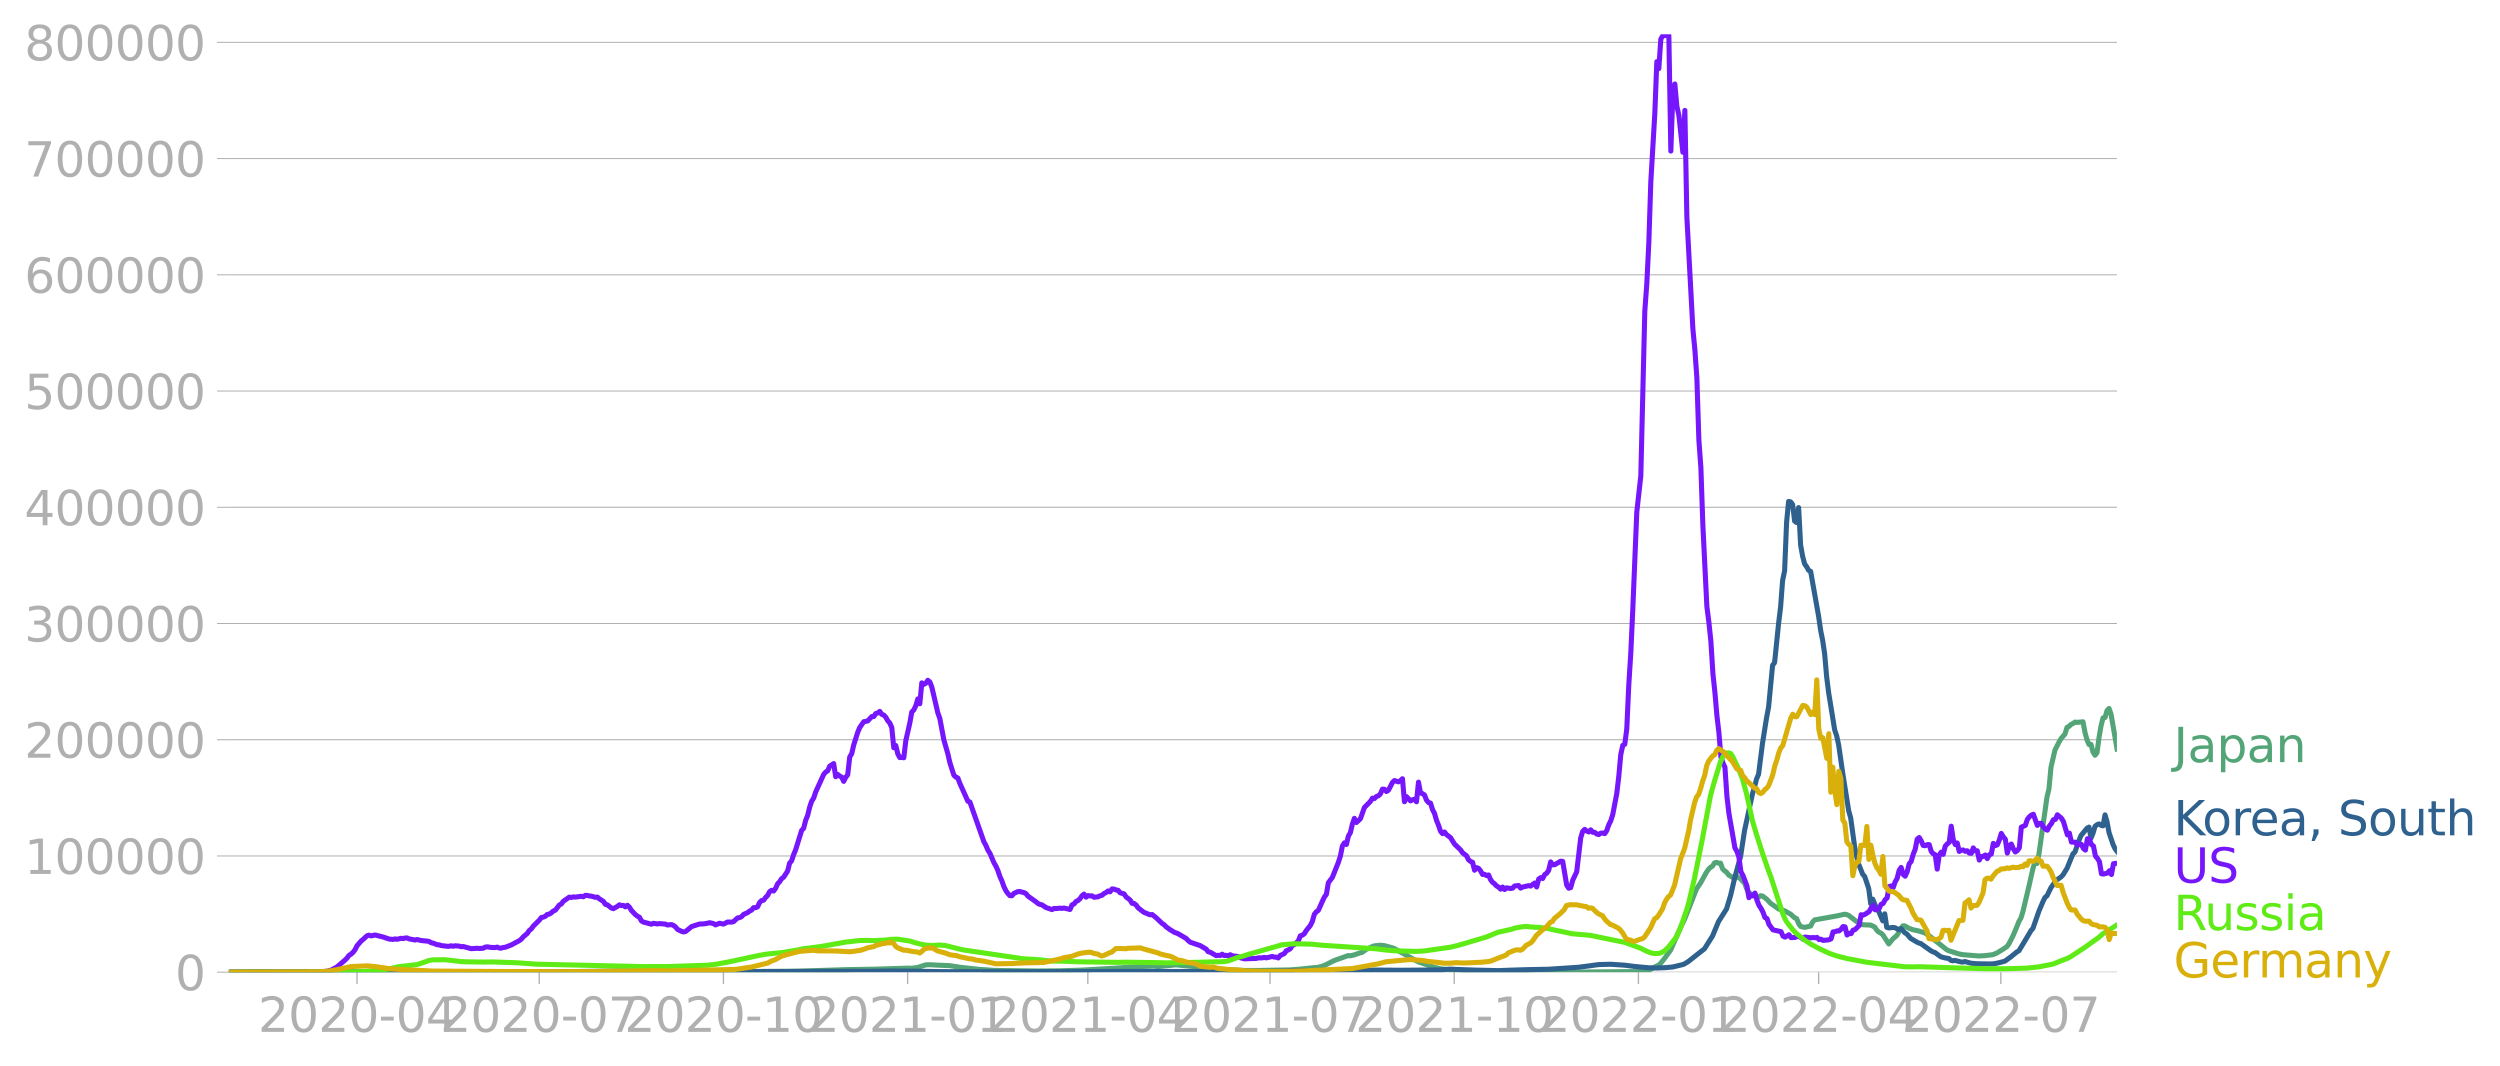 <svg xmlns:xlink="http://www.w3.org/1999/xlink" width="985.137" height="420.096" viewBox="0 0 738.852 315.072" xmlns="http://www.w3.org/2000/svg"><defs><style>*{stroke-linejoin:round;stroke-linecap:butt}</style></defs><g id="figure_1"><path d="M0 315.072h738.852V0H0v315.072z" style="fill:none" id="patch_1"/><g id="axes_1"><path d="M67.645 287.323h558v-277.2h-558v277.2z" style="fill:none" id="patch_2"/><g id="matplotlib.axis_1"><g id="xtick_1"><g id="line2d_1"><defs><path id="mcd21aa0d21" d="M0 0v3.5" style="stroke:#b0b0b0;stroke-width:.4"/></defs><use xlink:href="#mcd21aa0d21" x="105.516" y="287.323" style="fill:#b0b0b0;stroke:#b0b0b0;stroke-width:.4"/></g><g style="fill:#b0b0b0" transform="matrix(.14 0 0 -.14 76.268 304.96)" id="text_1"><defs><path id="DejaVuSans-32" d="M1228 531h2203V0H469v531q359 372 979 998 621 627 780 809 303 340 423 576 121 236 121 464 0 372-261 606-261 235-680 235-297 0-627-103-329-103-704-313v638q381 153 712 231 332 78 607 78 725 0 1156-363 431-362 431-968 0-288-108-546-107-257-392-607-78-91-497-524-418-433-1181-1211z" transform="scale(.016)"/><path id="DejaVuSans-30" d="M2034 4250q-487 0-733-480-245-479-245-1442 0-959 245-1439 246-480 733-480 491 0 736 480 246 480 246 1439 0 963-246 1442-245 480-736 480zm0 500q785 0 1199-621 414-620 414-1801 0-1178-414-1799Q2819-91 2034-91q-784 0-1198 620-414 621-414 1799 0 1181 414 1801 414 621 1198 621z" transform="scale(.016)"/><path id="DejaVuSans-2d" d="M313 2009h1684v-512H313v512z" transform="scale(.016)"/><path id="DejaVuSans-34" d="M2419 4116 825 1625h1594v2491zm-166 550h794V1625h666v-525h-666V0h-628v1100H313v609l1940 2957z" transform="scale(.016)"/></defs><use xlink:href="#DejaVuSans-32"/><use xlink:href="#DejaVuSans-30" x="63.623"/><use xlink:href="#DejaVuSans-32" x="127.246"/><use xlink:href="#DejaVuSans-30" x="190.869"/><use xlink:href="#DejaVuSans-2d" x="254.492"/><use xlink:href="#DejaVuSans-30" x="290.576"/><use xlink:href="#DejaVuSans-34" x="354.199"/></g></g><g id="xtick_2"><use xlink:href="#mcd21aa0d21" x="159.363" y="287.323" style="fill:#b0b0b0;stroke:#b0b0b0;stroke-width:.4" id="line2d_2"/><g style="fill:#b0b0b0" transform="matrix(.14 0 0 -.14 130.115 304.96)" id="text_2"><defs><path id="DejaVuSans-37" d="M525 4666h3000v-269L1831 0h-659l1594 4134H525v532z" transform="scale(.016)"/></defs><use xlink:href="#DejaVuSans-32"/><use xlink:href="#DejaVuSans-30" x="63.623"/><use xlink:href="#DejaVuSans-32" x="127.246"/><use xlink:href="#DejaVuSans-30" x="190.869"/><use xlink:href="#DejaVuSans-2d" x="254.492"/><use xlink:href="#DejaVuSans-30" x="290.576"/><use xlink:href="#DejaVuSans-37" x="354.199"/></g></g><g id="xtick_3"><use xlink:href="#mcd21aa0d21" x="213.802" y="287.323" style="fill:#b0b0b0;stroke:#b0b0b0;stroke-width:.4" id="line2d_3"/><g style="fill:#b0b0b0" transform="matrix(.14 0 0 -.14 184.554 304.96)" id="text_3"><defs><path id="DejaVuSans-31" d="M794 531h1031v3560L703 3866v575l1116 225h631V531h1031V0H794v531z" transform="scale(.016)"/></defs><use xlink:href="#DejaVuSans-32"/><use xlink:href="#DejaVuSans-30" x="63.623"/><use xlink:href="#DejaVuSans-32" x="127.246"/><use xlink:href="#DejaVuSans-30" x="190.869"/><use xlink:href="#DejaVuSans-2d" x="254.492"/><use xlink:href="#DejaVuSans-31" x="290.576"/><use xlink:href="#DejaVuSans-30" x="354.199"/></g></g><g id="xtick_4"><use xlink:href="#mcd21aa0d21" x="268.241" y="287.323" style="fill:#b0b0b0;stroke:#b0b0b0;stroke-width:.4" id="line2d_4"/><g style="fill:#b0b0b0" transform="matrix(.14 0 0 -.14 238.993 304.96)" id="text_4"><use xlink:href="#DejaVuSans-32"/><use xlink:href="#DejaVuSans-30" x="63.623"/><use xlink:href="#DejaVuSans-32" x="127.246"/><use xlink:href="#DejaVuSans-31" x="190.869"/><use xlink:href="#DejaVuSans-2d" x="254.492"/><use xlink:href="#DejaVuSans-30" x="290.576"/><use xlink:href="#DejaVuSans-31" x="354.199"/></g></g><g id="xtick_5"><use xlink:href="#mcd21aa0d21" x="321.497" y="287.323" style="fill:#b0b0b0;stroke:#b0b0b0;stroke-width:.4" id="line2d_5"/><g style="fill:#b0b0b0" transform="matrix(.14 0 0 -.14 292.249 304.96)" id="text_5"><use xlink:href="#DejaVuSans-32"/><use xlink:href="#DejaVuSans-30" x="63.623"/><use xlink:href="#DejaVuSans-32" x="127.246"/><use xlink:href="#DejaVuSans-31" x="190.869"/><use xlink:href="#DejaVuSans-2d" x="254.492"/><use xlink:href="#DejaVuSans-30" x="290.576"/><use xlink:href="#DejaVuSans-34" x="354.199"/></g></g><g id="xtick_6"><use xlink:href="#mcd21aa0d21" x="375.344" y="287.323" style="fill:#b0b0b0;stroke:#b0b0b0;stroke-width:.4" id="line2d_6"/><g style="fill:#b0b0b0" transform="matrix(.14 0 0 -.14 346.096 304.96)" id="text_6"><use xlink:href="#DejaVuSans-32"/><use xlink:href="#DejaVuSans-30" x="63.623"/><use xlink:href="#DejaVuSans-32" x="127.246"/><use xlink:href="#DejaVuSans-31" x="190.869"/><use xlink:href="#DejaVuSans-2d" x="254.492"/><use xlink:href="#DejaVuSans-30" x="290.576"/><use xlink:href="#DejaVuSans-37" x="354.199"/></g></g><g id="xtick_7"><use xlink:href="#mcd21aa0d21" x="429.783" y="287.323" style="fill:#b0b0b0;stroke:#b0b0b0;stroke-width:.4" id="line2d_7"/><g style="fill:#b0b0b0" transform="matrix(.14 0 0 -.14 400.535 304.96)" id="text_7"><use xlink:href="#DejaVuSans-32"/><use xlink:href="#DejaVuSans-30" x="63.623"/><use xlink:href="#DejaVuSans-32" x="127.246"/><use xlink:href="#DejaVuSans-31" x="190.869"/><use xlink:href="#DejaVuSans-2d" x="254.492"/><use xlink:href="#DejaVuSans-31" x="290.576"/><use xlink:href="#DejaVuSans-30" x="354.199"/></g></g><g id="xtick_8"><use xlink:href="#mcd21aa0d21" x="484.222" y="287.323" style="fill:#b0b0b0;stroke:#b0b0b0;stroke-width:.4" id="line2d_8"/><g style="fill:#b0b0b0" transform="matrix(.14 0 0 -.14 454.974 304.96)" id="text_8"><use xlink:href="#DejaVuSans-32"/><use xlink:href="#DejaVuSans-30" x="63.623"/><use xlink:href="#DejaVuSans-32" x="127.246"/><use xlink:href="#DejaVuSans-32" x="190.869"/><use xlink:href="#DejaVuSans-2d" x="254.492"/><use xlink:href="#DejaVuSans-30" x="290.576"/><use xlink:href="#DejaVuSans-31" x="354.199"/></g></g><g id="xtick_9"><use xlink:href="#mcd21aa0d21" x="537.477" y="287.323" style="fill:#b0b0b0;stroke:#b0b0b0;stroke-width:.4" id="line2d_9"/><g style="fill:#b0b0b0" transform="matrix(.14 0 0 -.14 508.23 304.96)" id="text_9"><use xlink:href="#DejaVuSans-32"/><use xlink:href="#DejaVuSans-30" x="63.623"/><use xlink:href="#DejaVuSans-32" x="127.246"/><use xlink:href="#DejaVuSans-32" x="190.869"/><use xlink:href="#DejaVuSans-2d" x="254.492"/><use xlink:href="#DejaVuSans-30" x="290.576"/><use xlink:href="#DejaVuSans-34" x="354.199"/></g></g><g id="xtick_10"><use xlink:href="#mcd21aa0d21" x="591.325" y="287.323" style="fill:#b0b0b0;stroke:#b0b0b0;stroke-width:.4" id="line2d_10"/><g style="fill:#b0b0b0" transform="matrix(.14 0 0 -.14 562.077 304.96)" id="text_10"><use xlink:href="#DejaVuSans-32"/><use xlink:href="#DejaVuSans-30" x="63.623"/><use xlink:href="#DejaVuSans-32" x="127.246"/><use xlink:href="#DejaVuSans-32" x="190.869"/><use xlink:href="#DejaVuSans-2d" x="254.492"/><use xlink:href="#DejaVuSans-30" x="290.576"/><use xlink:href="#DejaVuSans-37" x="354.199"/></g></g></g><g id="matplotlib.axis_2"><g id="ytick_1"><path d="M67.645 287.323h558" clip-path="url(#pfefae47320)" style="fill:none;stroke:#b0b0b0;stroke-width:.3;stroke-linecap:square" id="line2d_11"/><g id="line2d_12"><defs><path id="m1a3fa73a9f" d="M0 0h-3.5" style="stroke:#b0b0b0;stroke-width:.3"/></defs><use xlink:href="#m1a3fa73a9f" x="67.645" y="287.323" style="fill:#b0b0b0;stroke:#b0b0b0;stroke-width:.3"/></g><use xlink:href="#DejaVuSans-30" style="fill:#b0b0b0" transform="matrix(.14 0 0 -.14 51.737 292.642)" id="text_11"/></g><g id="ytick_2"><path d="M67.645 252.972h558" clip-path="url(#pfefae47320)" style="fill:none;stroke:#b0b0b0;stroke-width:.3;stroke-linecap:square" id="line2d_13"/><use xlink:href="#m1a3fa73a9f" x="67.645" y="252.972" style="fill:#b0b0b0;stroke:#b0b0b0;stroke-width:.3" id="line2d_14"/><g style="fill:#b0b0b0" transform="matrix(.14 0 0 -.14 7.2 258.291)" id="text_12"><use xlink:href="#DejaVuSans-31"/><use xlink:href="#DejaVuSans-30" x="63.623"/><use xlink:href="#DejaVuSans-30" x="127.246"/><use xlink:href="#DejaVuSans-30" x="190.869"/><use xlink:href="#DejaVuSans-30" x="254.492"/><use xlink:href="#DejaVuSans-30" x="318.115"/></g></g><g id="ytick_3"><path d="M67.645 218.622h558" clip-path="url(#pfefae47320)" style="fill:none;stroke:#b0b0b0;stroke-width:.3;stroke-linecap:square" id="line2d_15"/><use xlink:href="#m1a3fa73a9f" x="67.645" y="218.622" style="fill:#b0b0b0;stroke:#b0b0b0;stroke-width:.3" id="line2d_16"/><g style="fill:#b0b0b0" transform="matrix(.14 0 0 -.14 7.2 223.94)" id="text_13"><use xlink:href="#DejaVuSans-32"/><use xlink:href="#DejaVuSans-30" x="63.623"/><use xlink:href="#DejaVuSans-30" x="127.246"/><use xlink:href="#DejaVuSans-30" x="190.869"/><use xlink:href="#DejaVuSans-30" x="254.492"/><use xlink:href="#DejaVuSans-30" x="318.115"/></g></g><g id="ytick_4"><path d="M67.645 184.271h558" clip-path="url(#pfefae47320)" style="fill:none;stroke:#b0b0b0;stroke-width:.3;stroke-linecap:square" id="line2d_17"/><use xlink:href="#m1a3fa73a9f" x="67.645" y="184.271" style="fill:#b0b0b0;stroke:#b0b0b0;stroke-width:.3" id="line2d_18"/><g style="fill:#b0b0b0" transform="matrix(.14 0 0 -.14 7.2 189.59)" id="text_14"><defs><path id="DejaVuSans-33" d="M2597 2516q453-97 707-404 255-306 255-756 0-690-475-1069Q2609-91 1734-91q-293 0-604 58T488 141v609q262-153 574-231 313-78 654-78 593 0 904 234t311 681q0 413-289 645-289 233-804 233h-544v519h569q465 0 712 186t247 536q0 359-255 551-254 193-729 193-260 0-557-57-297-56-653-174v562q360 100 674 150t592 50q719 0 1137-327 419-326 419-882 0-388-222-655t-631-370z" transform="scale(.016)"/></defs><use xlink:href="#DejaVuSans-33"/><use xlink:href="#DejaVuSans-30" x="63.623"/><use xlink:href="#DejaVuSans-30" x="127.246"/><use xlink:href="#DejaVuSans-30" x="190.869"/><use xlink:href="#DejaVuSans-30" x="254.492"/><use xlink:href="#DejaVuSans-30" x="318.115"/></g></g><g id="ytick_5"><path d="M67.645 149.92h558" clip-path="url(#pfefae47320)" style="fill:none;stroke:#b0b0b0;stroke-width:.3;stroke-linecap:square" id="line2d_19"/><use xlink:href="#m1a3fa73a9f" x="67.645" y="149.921" style="fill:#b0b0b0;stroke:#b0b0b0;stroke-width:.3" id="line2d_20"/><g style="fill:#b0b0b0" transform="matrix(.14 0 0 -.14 7.2 155.24)" id="text_15"><use xlink:href="#DejaVuSans-34"/><use xlink:href="#DejaVuSans-30" x="63.623"/><use xlink:href="#DejaVuSans-30" x="127.246"/><use xlink:href="#DejaVuSans-30" x="190.869"/><use xlink:href="#DejaVuSans-30" x="254.492"/><use xlink:href="#DejaVuSans-30" x="318.115"/></g></g><g id="ytick_6"><path d="M67.645 115.57h558" clip-path="url(#pfefae47320)" style="fill:none;stroke:#b0b0b0;stroke-width:.3;stroke-linecap:square" id="line2d_21"/><use xlink:href="#m1a3fa73a9f" x="67.645" y="115.57" style="fill:#b0b0b0;stroke:#b0b0b0;stroke-width:.3" id="line2d_22"/><g style="fill:#b0b0b0" transform="matrix(.14 0 0 -.14 7.2 120.89)" id="text_16"><defs><path id="DejaVuSans-35" d="M691 4666h2478v-532H1269V2991q137 47 274 70 138 23 276 23 781 0 1237-428 457-428 457-1159 0-753-469-1171Q2575-91 1722-91q-294 0-599 50Q819 9 494 109v635q281-153 581-228t634-75q541 0 856 284 316 284 316 772 0 487-316 771-315 285-856 285-253 0-505-56-251-56-513-175v2344z" transform="scale(.016)"/></defs><use xlink:href="#DejaVuSans-35"/><use xlink:href="#DejaVuSans-30" x="63.623"/><use xlink:href="#DejaVuSans-30" x="127.246"/><use xlink:href="#DejaVuSans-30" x="190.869"/><use xlink:href="#DejaVuSans-30" x="254.492"/><use xlink:href="#DejaVuSans-30" x="318.115"/></g></g><g id="ytick_7"><path d="M67.645 81.22h558" clip-path="url(#pfefae47320)" style="fill:none;stroke:#b0b0b0;stroke-width:.3;stroke-linecap:square" id="line2d_23"/><use xlink:href="#m1a3fa73a9f" x="67.645" y="81.22" style="fill:#b0b0b0;stroke:#b0b0b0;stroke-width:.3" id="line2d_24"/><g style="fill:#b0b0b0" transform="matrix(.14 0 0 -.14 7.2 86.539)" id="text_17"><defs><path id="DejaVuSans-36" d="M2113 2584q-425 0-674-291-248-290-248-796 0-503 248-796 249-292 674-292t673 292q248 293 248 796 0 506-248 796-248 291-673 291zm1253 1979v-575q-238 112-480 171-242 60-480 60-625 0-955-422-329-422-376-1275 184 272 462 417 279 145 613 145 703 0 1111-427 408-426 408-1160 0-719-425-1154Q2819-91 2113-91q-810 0-1238 620-428 621-428 1799 0 1106 525 1764t1409 658q238 0 480-47t505-140z" transform="scale(.016)"/></defs><use xlink:href="#DejaVuSans-36"/><use xlink:href="#DejaVuSans-30" x="63.623"/><use xlink:href="#DejaVuSans-30" x="127.246"/><use xlink:href="#DejaVuSans-30" x="190.869"/><use xlink:href="#DejaVuSans-30" x="254.492"/><use xlink:href="#DejaVuSans-30" x="318.115"/></g></g><g id="ytick_8"><path d="M67.645 46.87h558" clip-path="url(#pfefae47320)" style="fill:none;stroke:#b0b0b0;stroke-width:.3;stroke-linecap:square" id="line2d_25"/><use xlink:href="#m1a3fa73a9f" x="67.645" y="46.869" style="fill:#b0b0b0;stroke:#b0b0b0;stroke-width:.3" id="line2d_26"/><g style="fill:#b0b0b0" transform="matrix(.14 0 0 -.14 7.2 52.188)" id="text_18"><use xlink:href="#DejaVuSans-37"/><use xlink:href="#DejaVuSans-30" x="63.623"/><use xlink:href="#DejaVuSans-30" x="127.246"/><use xlink:href="#DejaVuSans-30" x="190.869"/><use xlink:href="#DejaVuSans-30" x="254.492"/><use xlink:href="#DejaVuSans-30" x="318.115"/></g></g><g id="ytick_9"><path d="M67.645 12.519h558" clip-path="url(#pfefae47320)" style="fill:none;stroke:#b0b0b0;stroke-width:.3;stroke-linecap:square" id="line2d_27"/><use xlink:href="#m1a3fa73a9f" x="67.645" y="12.519" style="fill:#b0b0b0;stroke:#b0b0b0;stroke-width:.3" id="line2d_28"/><g style="fill:#b0b0b0" transform="matrix(.14 0 0 -.14 7.2 17.838)" id="text_19"><defs><path id="DejaVuSans-38" d="M2034 2216q-450 0-708-241-257-241-257-662 0-422 257-663 258-241 708-241t709 242q260 243 260 662 0 421-258 662-257 241-711 241zm-631 268q-406 100-633 378-226 279-226 679 0 559 398 884 399 325 1092 325 697 0 1094-325t397-884q0-400-227-679-226-278-629-378 456-106 710-416 255-309 255-755 0-679-414-1042Q2806-91 2034-91q-771 0-1186 362-414 363-414 1042 0 446 256 755 257 310 713 416zm-231 997q0-362 226-565 227-203 636-203 407 0 636 203 230 203 230 565 0 363-230 566-229 203-636 203-409 0-636-203-226-203-226-566z" transform="scale(.016)"/></defs><use xlink:href="#DejaVuSans-38"/><use xlink:href="#DejaVuSans-30" x="63.623"/><use xlink:href="#DejaVuSans-30" x="127.246"/><use xlink:href="#DejaVuSans-30" x="190.869"/><use xlink:href="#DejaVuSans-30" x="254.492"/><use xlink:href="#DejaVuSans-30" x="318.115"/></g></g></g><path d="m67.645 287.322 40.83-.103 11.834-.019 15.385.111 25.444-.048 13.61-.207 8.876-.175 7.1.119 21.303.174 8.284-.03 14.793-.099 15.385-.491 7.693-.12 7.692-.229 2.367-.085 1.183.029 1.776-.218 1.183-.384 1.184-.379 1.183-.06 2.367.134 3.55.15 2.959.457 5.917.657 4.734.307 12.426.153 6.51-.057 6.508-.202 10.06-.588 6.509-.452 4.734-.155 1.183.16 5.326-.521 14.793 1.411 5.325.243 3.55.017 10.06-.181 2.959-.222 4.142-.453 1.183-.081 1.184-.309 1.183-.492 2.367-1.198 4.142-1.474.592.068 1.183-.267 1.776-.615.591-.139 1.184-.856 1.775-.842.592-.219 1.775-.186 1.183.097 2.367.639.592.215 7.1 3.952 4.735 1.606 1.775.426 1.775.214 1.183.064 1.776.202 2.958.192 5.326.169 25.444.16 21.894-.166 1.184-.292 1.183-.662 1.183-.648.592-.25.592-.517 1.183-1.482 1.776-2.418 1.775-4 1.775-3.973.592-1.17 3.55-9.02 1.183-1.732 1.776-3.207.591-.858.592-.58.592-.347.592-.957.591-.148.592.232.592-.006.591 1.663.592.61.592.388.592.83 1.775 1.083.592-.642 1.183.688.592.722.591.52.592 1.666.592 1.082 1.183.846.592.044.592.2.592.38.591-.447.592.099 1.184.894 1.183 1.249 2.367 1.68 1.775.535 1.184.66.591.329 1.184 1.076.591.235.592 1.499.592.829 1.183.278 1.776-.414.591-1.188.592-.623 6.509-1.163 2.367-.51.592.105.591.25 2.367 1.84 1.184.733.591.179 2.367.103 1.184.573.592.928.591.57.592.27.592.491 1.775 2.74 1.183-1.462 1.184-1.014 1.775-2.866.592-.005 1.183.697 1.184.44 1.775.383 1.775.556 1.184.767 5.325 4.24.592.276 1.183.38 1.775.552 1.184.226 4.734.384 1.775-.095 2.367-.288 1.183-.493 1.775-1.087 1.184-.8.592-.824 1.183-2.31 1.184-2.794.591-1.51.592-.998.592-1.954 1.775-7.45 1.183-5.258.592-1.915.592.455.592-2.846 2.367-16.753.591-2.47.592-6.362 1.183-5.103 1.184-2.334.592-1.039 1.183-1.358.592-1.969.592-.277.591-.606.592-.258.592-.43.591.093 1.776-.175.591 3.186.592 2.157.592 1.38.592-.036.591 2.274.592.928.592-.751.591-4.526.592-3.419.592-2.345.592-.12.591-2.079.592-.59.592 1.697 1.775 10.31h0" clip-path="url(#pfefae47320)" style="fill:none;stroke:#53a577;stroke-width:1.5;stroke-linecap:square" id="line2d_29"/><path d="m67.645 287.322 18.344-.104 4.142-.104 8.876.174 12.426.019 27.811.003 118.346-.263 5.325-.072 5.326.02 10.06.158 11.242.038 36.096-.068 11.834-.03 10.06.016 7.1.007 14.202.048 9.467-.126 7.101-.209 21.894-.134 7.1.052 8.877-.08 1.775.008 3.55-.265 1.776.082 5.325.202 7.1.162 3.551-.13 4.734-.15 6.51-.123 8.875-.586 3.55-.457 2.367-.331 3.55-.103 4.143.268 2.958.38 4.143.39 2.366.07 2.367-.085 2.367-.2 2.959-.703.592-.22 1.183-.743 4.734-3.733 2.367-3.757 1.775-4.27 2.367-3.734 1.183-3.92 1.184-5.063 1.183-4.374.592-2.08 1.183-7.748 2.367-10.946.592-1.936.592-2.345.592-1.413 1.183-9.278 1.184-7.417.591-3.127 1.184-12.363.591-.791 1.184-11.576.592-4.86.591-7.833.592-2.861.592-14.417.592-6.087.591.114.592.76.592 4.936.591.422.592-4.416.592 11.077.592 3.319.591 2.25.592.813.592 1.077.592.312 2.366 13.332.592 4.114.592 2.945.592 3.994.591 6.786.592 4.706 1.775 10.96.592 1.779.592 2.714 1.183 8.206 1.775 11.217.592 2.119 1.184 8.652.591 2.826.592 2.199 1.183 2.98.592.657 1.184 3.565.591 4.457.592-1.324 1.184 2.9.591.702 1.184 2.797.591-2.074.592 3.988.592.182 1.183-.138.592.055 1.184.566.591-.28.592.492.592.718.592.359 1.183 1.344 1.775 1.04.592.3.592.164 2.958 2.112.592.326.592.188 1.775 1.286 1.183.315 1.184.193.592.54.591.12.592-.11 1.775.454.592.059.592-.177 1.775.5 1.775.157 4.142.07 1.184-.1 1.775-.41 1.183-.327 1.775-1.28 1.776-1.459.591-.316 2.367-3.94 1.184-2.009.591-.668 1.776-5.117 1.183-2.795.592-1.232.592-.47 1.183-2.43 1.183-1.664.592-.658 1.184-.833.591-.61 1.184-1.925 1.775-4.327.592-.52 1.183-3.434.592-1.44 1.775-2.15.592-.334.592 3.224.591-1.419.592-2.026.592-.494.591-.237.592.425.592.148.592-3.237.591 2.036.592 3.2 1.184 3.508.591 1.258.592.78h0" clip-path="url(#pfefae47320)" style="fill:none;stroke:#2f618f;stroke-width:1.5;stroke-linecap:square" id="line2d_30"/><path d="m67.645 287.322 26.628-.097 2.367-.184 1.183-.311 1.775-.964 2.367-2.026.592-.6.592-.793.591-.354.592-.54.592-.773.592-1.163 1.183-1.389.592-.469 1.183-1.103.592-.185.592.224 1.183-.27 2.367.592 1.775.602 1.184.122.591-.167.592.125 1.184-.292.591.081.592-.16.592-.04.592.29 1.183.223.592.122.591-.164 1.184.306 1.775.177.592.095.592.378.591.121 1.184.475.591.028.592.212 1.775.212.592.003.592-.154.592.144.591-.136 1.184.088.592.196.591-.073 2.367.642 1.775-.12.592.065 1.184-.08.591-.329.592-.076 1.183.173 1.184.032.592-.132.591.27.592.037.592-.195.592-.056 1.775-.677 2.367-1.277.591-.436.592-.699 1.184-.997.591-.888.592-.441.592-.838 1.775-1.754.592-.773.591-.127.592-.255.592-.545.592-.1.591-.365.592-.547.592-.23 1.183-1.548.592-.306.592-.79 1.775-1.237.592.12.591-.187.592.062 1.775-.236.592.147.592-.427.591.028.592.164.592.042 1.183.35.592-.067.592.516 1.183.739.592.888.592.144 1.183.936.592.197 1.183-.664.592-.476.592.234.592-.053.591.422.592-.471.592.559.591.958 1.184 1.253.592.458.591.31.592 1.088.592.345 2.367.625.591-.26 1.184.188.592-.11 1.775.158.592.257 1.183-.124.592.25.591.434.592.73 1.184.582.591.188.592-.117 1.184-.954.591-.507 2.367-.772 1.184-.033 1.183-.183.592-.173 1.183.264.592.387 1.183-.48 1.184.241 1.183-.608 1.184.022.592-.132 1.183-1.103.592-.088.592-.288.591-.661 1.184-.522.591-.469.592-.275.592-.735.592.02.591-.266.592-1.267.592-.583.592-.108.591-.803.592-.58.592-1.14.591-.396.592.207.592-.804.592-1.329.591-.615.592-.903.592-.427 1.183-1.826.592-2.353.592-.672.591-1.83.592-1.405 1.775-5.759.592-.617.592-2.336.592-1.46.591-2.447.592-1.743.592-.936.591-1.793 2.367-5.199.592-.717.592-.333.592-1.398 1.183-.761.592 3.88.591-.675.592.5.592.28.592 1.266.591-1.171.592-.775.592-5.234.592-.988.591-2.578 1.184-3.747.591-1.41 1.184-1.72 1.183-.227 1.184-1.297.592.01.591-.903.592-.171.592-.47.591.868.592.217.592.632.592 1.052.591.659.592 1.358.592 5.949.592-.645.591 2.451.592 1.116.592-.045.592.096.591-5.024 1.184-5.217.591-3.286.592-.594.592-1.25.592-2.01.591 1.416.592-6.173.592.441.592-.324.591-.872.592.481.592 1.527 1.775 7.617.592 1.653 1.183 6.318 1.184 4.118.591 2.594 1.184 3.735.591.555.592.279.592 1.594 1.775 3.942.592 1.337.592.204 4.142 11.763.591 1.07.592 1.411.592.908 1.183 2.785.592 1.029.592 1.327.591 1.76.592 1.312.592 1.664.592 1.212.591.827.592.633.592.005.592-.687 1.183-.532.592-.003 1.183.309.592.29.592.745 2.367 1.685.591.496.592.263.592.14 1.183.789 1.775.608.592-.332.592.036 1.183-.127.592.066.592-.097 1.775.422.592-1.371.591-.255.592-.747.592-.272.592-.538.591-.895.592-.464.592.904.592-.464.591.11.592-.034.592.417 1.183-.134.592-.312.592-.147.591-.517.592-.287.592-.464.592.246.591-.849.592.043.592.271.591.082.592.735 1.184.337.591.902 1.184.898.592.986.591.053.592.462.592.812 1.183.939.592.417 1.775.73.592-.102 1.183.95 1.775 1.693.592.386.592.617 1.183.848 1.184.72 1.183.47 2.367 1.39.592.633.592.47 2.958 1.01 1.776 1.043.591.777.592.132 1.775 1.018.592-.107.592.064.591-.385.592.407.592-.08.592.17.591-.342.592.311 1.183.155.592.106.592.316 1.183.32 3.55-.114.592-.173 1.184.004.592-.149.591.159 1.776-.423.591.186.592.02.592.226.591-.739 1.184-.53.592-.853.591-.233.592-.368.592-1.007.592-.19 1.183-1.085.592-1.523.591-.198.592-.423.592-.96 1.183-1.48.592-1.202.592-2.1.592-.748.591-.405 1.184-2.679.592-1.261.591-.78.592-3.455 1.183-1.572 1.776-4.458.591-1.825.592-2.979.592-.943.592.475.591-2.496.592-.995.592-2.555.591-1.68.592 1.225 1.184-1.103 1.183-3.33 1.775-1.803.592-.952.592.123.591-.629.592-.193.592-.579.592-1.396.591.05.592.656.592-.384 1.183-2.287.592-.566 1.183.384.592-.352.592-.564.592 6.787.591-1.504 1.184 1.25.592-.32.591-.155.592.742.592-5.797.591 3.193.592.203.592.395.592 1.526.591.7.592.176.592 1.89.592 1.157.591 2.045.592 1.452.592 1.769.591.706.592-.472.592.76 1.183.903 1.184 1.9 1.775 1.705.592.868 1.183.892.592 1.191.592.464.591.256.592 2.345.592-.76.592.219.591.733.592 1.068.592-.05.592.383.591-.183.592 1.39.592.79.591.434.592.632.592.347.592.6.591-.63.592.736.592-.501 1.183.19.592-.096.592-.64 1.183-.137.592.773.592-.33 1.775-.406.592.123 1.183-.9.592 1.164.591-2.307.592-.436.592.25.592-1.165.591-.396.592-.849.592-2.503.592.877.591-.05 1.775-1.04.592.058 1.184 7.007.591.921.592-.176.592-2.167 1.183-2.527 1.184-10.017.591-1.938.592-.558.592.493.592.256.591-.611.592.707.592.023.592.504.591.15.592-.406.592-.045.591.182.592-.895.592-1.723.592-1.174.591-1.842 1.184-6.221.592-5.019.591-6.483.592-2.726.592-.33.592-4.563.591-12.995.592-9.34.592-12.934 1.183-28.817 1.184-10.592 1.183-48.755.592-8.09.592-12.07.591-18.054 1.184-20.233.591-15.288.592 2.05.592-8.735.592-1.001.591-.001.592-.412.592.358.592 34.157.591-17.063.592-2.757.592 6.6.591 2.595 1.184 10.975.592-12.362.591 31.498 1.776 33.04.591 6.202.592 8.315.592 18.38.591 8.14.592 17.17 1.184 23.935.591 4.595.592 5.674.592 9.482.592 5.529.591 6.884.592 5.052.592 7.194.591 1.732.592 1.26.592 8.626.592 5.072 1.775 10.191.592 1.014.591 1.744.592 4.305.592 1.046 1.183 3.143.592 3.45.592-.774.591.245.592-.834.592 2.099.592 1.524.591.883.592 1.129.592 1.595.592.29.591 1.736 1.184 1.619 2.367.52.591 1.326.592.293 1.184-.692.591.842 1.184-.05.591-.34.592.113.592.24.592.487.591-.625 1.776.236.591-.1.592.09.592-.118.591.651.592-.115.592.345 1.183-.105.592-.09.592-.255.592-2.062.591-.05.592-.238h.592l.591-.502.592-.788.592.09.592 2.419.591-.493.592.093.592-1.053.592-.16 1.183-1.197.592-3.188.591.138.592-.296 1.184-.754.591-1.08.592-.817.592 1.353 1.183-.38.592-1.257.592-.234.591-1.107.592-.55.592-3.328.592-.198.591.528.592-1.733.592-1.02.592-2.385.591-.84.592 2.052.592.52.592-1.3.591-2.337.592-.717.592-2.1.591-1.467.592-3.016.592-.488.592.973.591 1.372.592.081.592-.333.592.007.591 2.001.592.682.592.307.591 4.241.592-4.105.592-.9.592.642.591-2.41.592-.683.592-.454.592-4.773.591 3.949.592 1.476.592-.457.591 2.492.592-.353.592-.073.592.391.591-.162.592.678.592.085.592-1.605.591.861.592-.014.592 2.735.591-1.038.592-.023.592-.424.592 1.058.591-1.138.592-.206.592-3.15.592.661.591-.227.592-1.423.592-1.952.591 1.01.592.68.592 4.119.592-2.16.591-.518.592 1.403.592.942.592-.424.591-.79.592-6.132 1.183-.5.592-1.78.592-.763.592-.502.591-.249 1.184 3.289.592-.589.591-.016.592 1.064.592.633.592.314.591-1.213.592-.731.592-1.149.591-.078.592-1.369 1.184 1.006.591.972 1.184 3.952.592-.494.591 2.617 1.184.073.591.853.592-.434.592.212.592 1.208.591.473.592-3.364.592.148.592 1.577.591.428.592 2.955.592.7.591.97.592 3.574.592.084 1.183-.282.592-.703.592 1.131.592-3.195.591-.121.592.045h0" clip-path="url(#pfefae47320)" style="fill:none;stroke:#7516fd;stroke-width:1.5;stroke-linecap:square" id="line2d_31"/><path d="m67.645 287.323 37.87-.104 6.51-.406 2.958-.476 2.959-.659 5.325-.603 2.367-.786 1.184-.434 1.183-.194 3.55-.018 4.735.547 1.775.07 4.734.068 2.958-.034 7.1.246 5.918.425 3.55.07 27.812.633 7.692-.026 11.243-.38 2.367-.261 4.142-.758 8.876-1.905 2.367-.398 2.367-.23 1.775-.15 2.959-.497 2.367-.403 1.183-.29 1.184-.113 4.142-.555 7.1-1.272 4.142-.463 2.367-.046 1.776.07 3.55-.16 1.775-.223 1.775-.043 3.55.543 1.776.54 1.183.309 1.776.368 1.183.064.592.066 2.367-.164 1.775.17 3.55.898 1.775.405 17.752 2.613 3.55.186 2.368.226 1.775.216 4.734.096 3.55.153 11.834.16 2.367-.041 10.06.134 1.775.062 9.468-.172 2.367-.07 5.325-.12 1.184-.213 1.183-.387 1.183-.48 1.184-.349.592-.112 1.775-.58 10.06-2.858 3.55-.306 5.325.123 2.367.269 16.568 1.1 2.367.305 2.959.271 6.509.196 2.367-.146 7.692-1.09 2.367-.564 8.285-2.447 3.55-1.453 1.183-.234 2.959-.676.592-.257 2.367-.425 1.183-.09 1.184.146.591-.004.592.121 1.183.01 1.184.126 1.775.24 1.775.423 1.775.356 3.55.754 5.326.462 2.367.495 7.693 1.564 4.734 1.718 1.775.891 1.183.472 1.184.253 1.183-.056.592-.106 1.183-.628 1.184-1.148 2.367-3.024 1.183-2.716 1.775-5.106.592-1.987 1.775-7.522 2.367-11.804 2.367-12.67 1.184-4.264 1.775-5.726.591-1.275.592-.844.592-.405.592-.05.591.194.592.813 1.775 3.76 1.184 3.001 1.183 4.388 1.775 8.105 1.184 3.972 1.775 5.536 1.775 5.185.592 1.497 3.55 10.975.592 1.447.592 1.07 1.775 2.295 1.183 1.237 2.367 1.855 1.776 1.192 2.958 1.542 2.367 1.11 2.367.85 2.959.744 5.917 1.127 11.243 1.328 2.367.033 1.775-.05 10.651.337 8.876.251 6.509.007 5.917-.176 3.55-.377 4.143-.818 2.958-1.184 1.184-.434 1.183-.615 4.142-2.732 4.142-2.96 1.184-1.065 4.142-2.567h0" clip-path="url(#pfefae47320)" style="fill:none;stroke:#5feb16;stroke-width:1.5;stroke-linecap:square" id="line2d_32"/><path d="m67.645 287.322 26.036-.098 3.55-.227 3.55-.67 2.96-.67 4.733-.204 2.367.21 4.734.689 4.142.235 8.284.4 25.445.161 3.55-.027 4.734.062 13.61-.052 18.343-.273 3.55.06 4.734-.048 15.385-.375 4.734-.697 4.734-1.161 1.183-.612 1.184-.437 1.775-.996 1.775-.528 1.184-.304 2.367-.6 3.55-.27.592-.045 1.183.17 1.184.009 4.142.034 4.142.219 1.183-.111 1.184-.212.591-.022 1.776-.57.591-.251 1.776-.336.591-.339 2.367-.617.592-.014.592-.25.591.147.592-.26.592.405.592.827.591.442 1.776.716.591-.017 2.367.438 1.184.11.591.302.592-.438.592-.59.592-.325 1.183-.174 1.183.14.592.466.592.295 2.367.661 1.183.455 1.184.19.591.021 1.184.38 2.959.636.591.015 1.184.335 2.367.324 3.55.786 4.734-.068 1.775-.105 2.367-.101 5.326-.119 4.733-1.019 1.184-.393 1.183-.198 1.184-.215 1.775-.672 1.183-.275 1.776-.243.591-.015.592.115.592.244 1.183.198.592.362.592.191.591-.175 1.776-.804.591-.192 1.184-1.033 2.367.02.591.06.592-.157 2.959-.072.591-.067 1.184.365 4.142 1.145.592.287 1.775.447 1.183.223.592.222 1.775.937 1.184.168 1.775.567 1.183.128 1.184.247 1.183.706 2.959.33.592-.112.591.083 1.184.36 3.55.329 2.367.12 2.367.286 4.734.144 7.692-.017 5.326-.18 13.61-.65 7.692-1.402 2.367-.61 5.326-.506 1.775-.133 2.367.16 1.183.073 1.775.332 1.184.088 3.55.414 1.775-.006 1.776-.155 1.183.076 1.775.006 4.734-.22 1.775-.202.592-.088 3.55-1.405.592-.181.592-.304.592-.587 1.775-.72.591-.15.592-.017.592.138.592-.29 1.183-1.223 1.184-.614.591-.54 1.184-1.744 1.775-1.597 1.183-.899 1.184-1.39.592-.212.591-.925 1.775-1.45 1.184-1.209.592-1.15 1.183-.24 1.184.042.591-.015 2.367.48.592.075.592.476.591-.119.592.128 1.184 1.171.591.462 1.184.556.591.898.592.684 1.184 1.04.591.162 1.776.918.591.576.592.763 1.184 1.955 1.183.222.592.276.591.106 1.184-.49 1.183-.345.592-.466 1.775-2.725 1.184-2.627.591-.33.592-.743 1.184-1.894.591-1.76.592-1.087.592-.783.592-.436 1.183-2.974 1.775-7.729 1.184-3.051 1.183-5.115.592-3.415 1.183-5.089.592-1.645.592-.732.591-1.75.592-2.184.592-1.619.592-2.88.591-1.405 1.184-1.53.592-.34.591-1.264.592-.576 1.775 1.212.592.923.592.508 1.183 1.3 1.184 2.003.591.35.592.128.592 1.634.591.536.592.948.592.456 1.183 1.148.592.565.592.186.592 1.112.591.277.592-.336.592-.804.592-.44.591-.79 1.184-3.147.591-2.555.592-1.73.592-2.202.592-1.458.591-.685 2.367-8.147.592-1.136.592.727.591.003 1.776-3.326.591.066.592.403 1.184 2.227.591-.75.592.749.592-10.261.591 14.553.592 2.727.592-.195 1.183 6.108.592-7.275.592 17.285.592-7.397.591 6.918.592 4.142.592-9.836.591 2.048.592 12.334.592.903.592 5.55.591.77.592.506.592 8.733.592-2.941.591-1.028.592-.239.592-4.785 1.183.05.592-5.61.592 9.745.591-4.193.592 2.95.592 2.344.592 1.348.591.788.592 1.142.592-5.233.591 8.617 1.184 1.55.592.159.591.033.592.292 1.184.826.591.789.592.51 1.184.166 1.183 2.27.592 1.485 1.183 1.941 1.184.167 1.775 3.128.592 2.309 1.183.172 1.183.149.592-.285.592-.432.592-2.004.591-.055.592.133.592-.128.592 2.95 2.366-5.803 1.184-.098.592-5.108.591-.377.592-.565.592 2.442.592-.732 1.183-.077.592-.847 1.183-2.802.592-3.93.592-.445h.591l.592.302.592-.944 1.183-1.376.592-.24.592-.459 1.183-.076.592-.254.592.159 1.183-.362.592.135 1.183-.055.592-.356.592.153.591-.821.592.394.592-1.331h.592l.591.171.592-.292.592-.657.592.762.591.092.592 1.523h1.184l.591.746.592.944.592 1.594 1.183 2.406 1.184-.042.591 2.099 1.184 3.12.592 1.241.591.805 1.184.041.591 1.178 1.184 1.458.592.474.591.184h1.184l.592.734.591.263 1.184.212.591.469 1.184-.003.592.164.591.71.592 2.879.592-1.954.592.15 1.183.003h0" clip-path="url(#pfefae47320)" style="fill:none;stroke:#d8b009;stroke-width:1.5;stroke-linecap:square" id="line2d_33"/><g style="fill:#53a577" transform="matrix(.14 0 0 -.14 642.385 225.247)" id="text_20"><defs><path id="DejaVuSans-4a" d="M628 4666h631V325q0-844-320-1225T-91-1281h-240v531h197q418 0 590 235 172 234 172 840v4341z" transform="scale(.016)"/><path id="DejaVuSans-61" d="M2194 1759q-697 0-966-159t-269-544q0-306 202-486 202-179 548-179 479 0 768 339t289 901v128h-572zm1147 238V0h-575v531q-197-318-491-470T1556-91q-537 0-855 302-317 302-317 808 0 590 395 890 396 300 1180 300h807v57q0 397-261 614t-733 217q-300 0-585-72-284-72-546-216v532q315 122 612 182 297 61 578 61 760 0 1135-394 375-393 375-1193z" transform="scale(.016)"/><path id="DejaVuSans-70" d="M1159 525v-1856H581v4831h578v-531q182 312 458 463 277 152 661 152 638 0 1036-506 399-506 399-1331T3314 415Q2916-91 2278-91q-384 0-661 152-276 152-458 464zm1957 1222q0 634-261 995t-717 361q-457 0-718-361t-261-995q0-634 261-995t718-361q456 0 717 361t261 995z" transform="scale(.016)"/><path id="DejaVuSans-6e" d="M3513 2113V0h-575v2094q0 497-194 743-194 247-581 247-466 0-735-297-269-296-269-809V0H581v3500h578v-544q207 316 486 472 280 156 646 156 603 0 912-373 310-373 310-1098z" transform="scale(.016)"/></defs><use xlink:href="#DejaVuSans-4a"/><use xlink:href="#DejaVuSans-61" x="29.492"/><use xlink:href="#DejaVuSans-70" x="90.771"/><use xlink:href="#DejaVuSans-61" x="154.248"/><use xlink:href="#DejaVuSans-6e" x="215.527"/></g><g style="fill:#2f618f" transform="matrix(.14 0 0 -.14 642.385 246.878)" id="text_21"><defs><path id="DejaVuSans-4b" d="M628 4666h631V2694l2094 1972h813L1850 2491 4331 0h-831L1259 2247V0H628v4666z" transform="scale(.016)"/><path id="DejaVuSans-6f" d="M1959 3097q-462 0-731-361t-269-989q0-628 267-989 268-361 733-361 460 0 728 362 269 363 269 988 0 622-269 986-268 364-728 364zm0 487q750 0 1178-488 429-487 429-1349 0-859-429-1349Q2709-91 1959-91q-753 0-1180 489-426 490-426 1349 0 862 426 1349 427 488 1180 488z" transform="scale(.016)"/><path id="DejaVuSans-72" d="M2631 2963q-97 56-211 82-114 27-251 27-488 0-749-317t-261-911V0H581v3500h578v-544q182 319 472 473 291 155 707 155 59 0 131-8 72-7 159-23l3-590z" transform="scale(.016)"/><path id="DejaVuSans-65" d="M3597 1894v-281H953q38-594 358-905t892-311q331 0 642 81t618 244V178Q3153 47 2828-22t-659-69q-838 0-1327 487-489 488-489 1320 0 859 464 1363 464 505 1252 505 706 0 1117-455 411-454 411-1235zm-575 169q-6 471-264 752-258 282-683 282-481 0-770-272t-333-766l2050 4z" transform="scale(.016)"/><path id="DejaVuSans-2c" d="M750 794h659V256L897-744H494L750 256v538z" transform="scale(.016)"/><path id="DejaVuSans-53" d="M3425 4513v-616q-359 172-678 256-319 85-616 85-515 0-795-200t-280-569q0-310 186-468 186-157 705-254l381-78q706-135 1042-474t336-907q0-679-455-1029Q2797-91 1919-91q-331 0-705 75-373 75-773 222v650q384-215 753-325 369-109 725-109 540 0 834 212 294 213 294 607 0 343-211 537t-692 291l-385 75q-706 140-1022 440-315 300-315 835 0 619 436 975t1201 356q329 0 669-60 341-59 697-177z" transform="scale(.016)"/><path id="DejaVuSans-75" d="M544 1381v2119h575V1403q0-497 193-746 194-248 582-248 465 0 735 297 271 297 271 810v1984h575V0h-575v538q-209-319-486-474-276-155-642-155-603 0-916 375-312 375-312 1097zm1447 2203z" transform="scale(.016)"/><path id="DejaVuSans-74" d="M1172 4494v-994h1184v-447H1172V1153q0-428 117-550t477-122h590V0h-590q-666 0-919 248-253 249-253 905v1900H172v447h422v994h578z" transform="scale(.016)"/><path id="DejaVuSans-68" d="M3513 2113V0h-575v2094q0 497-194 743-194 247-581 247-466 0-735-297-269-296-269-809V0H581v4863h578V2956q207 316 486 472 280 156 646 156 603 0 912-373 310-373 310-1098z" transform="scale(.016)"/></defs><use xlink:href="#DejaVuSans-4b"/><use xlink:href="#DejaVuSans-6f" x="60.576"/><use xlink:href="#DejaVuSans-72" x="121.758"/><use xlink:href="#DejaVuSans-65" x="160.621"/><use xlink:href="#DejaVuSans-61" x="222.145"/><use xlink:href="#DejaVuSans-2c" x="283.424"/><use xlink:href="#DejaVuSans-20" x="315.211"/><use xlink:href="#DejaVuSans-53" x="346.998"/><use xlink:href="#DejaVuSans-6f" x="410.475"/><use xlink:href="#DejaVuSans-75" x="471.656"/><use xlink:href="#DejaVuSans-74" x="535.035"/><use xlink:href="#DejaVuSans-68" x="574.244"/></g><g style="fill:#7516fd" transform="matrix(.14 0 0 -.14 642.385 260.878)" id="text_22"><defs><path id="DejaVuSans-55" d="M556 4666h635V1831q0-750 271-1080 272-329 882-329 606 0 878 329 272 330 272 1080v2835h634V1753q0-912-452-1378Q3225-91 2344-91q-885 0-1337 466-451 466-451 1378v2913z" transform="scale(.016)"/></defs><use xlink:href="#DejaVuSans-55"/><use xlink:href="#DejaVuSans-53" x="73.193"/></g><g style="fill:#5feb16" transform="matrix(.14 0 0 -.14 642.385 274.878)" id="text_23"><defs><path id="DejaVuSans-52" d="M2841 2188q203-69 395-294t386-619L4263 0h-679l-596 1197q-232 469-449 622t-592 153h-688V0H628v4666h1425q800 0 1194-335 394-334 394-1009 0-441-205-732-205-290-595-402zM1259 4147V2491h794q456 0 689 211t233 620q0 409-233 617t-689 208h-794z" transform="scale(.016)"/><path id="DejaVuSans-73" d="M2834 3397v-544q-243 125-506 187-262 63-544 63-428 0-642-131t-214-394q0-200 153-314t616-217l197-44q612-131 870-370t258-667q0-488-386-773Q2250-91 1575-91q-281 0-586 55T347 128v594q319-166 628-249 309-82 613-82 406 0 624 139 219 139 219 392 0 234-158 359-157 125-692 241l-200 47q-534 112-772 345-237 233-237 639 0 494 350 762 350 269 994 269 318 0 599-47 282-46 519-140z" transform="scale(.016)"/><path id="DejaVuSans-69" d="M603 3500h575V0H603v3500zm0 1363h575v-729H603v729z" transform="scale(.016)"/></defs><use xlink:href="#DejaVuSans-52"/><use xlink:href="#DejaVuSans-75" x="64.982"/><use xlink:href="#DejaVuSans-73" x="128.361"/><use xlink:href="#DejaVuSans-73" x="180.461"/><use xlink:href="#DejaVuSans-69" x="232.561"/><use xlink:href="#DejaVuSans-61" x="260.344"/></g><g style="fill:#d8b009" transform="matrix(.14 0 0 -.14 642.385 288.878)" id="text_24"><defs><path id="DejaVuSans-47" d="M3809 666v1253H2778v519h1656V434q-365-259-806-392-440-133-940-133-1094 0-1712 639-617 640-617 1780 0 1144 617 1783 618 639 1712 639 456 0 867-113 411-112 758-331v-672q-350 297-744 447t-828 150q-857 0-1287-478-429-478-429-1425 0-944 429-1422 430-478 1287-478 334 0 596 58 263 58 472 180z" transform="scale(.016)"/><path id="DejaVuSans-6d" d="M3328 2828q216 388 516 572t706 184q547 0 844-383 297-382 297-1088V0h-578v2094q0 503-179 746-178 244-543 244-447 0-707-297-259-296-259-809V0h-578v2094q0 506-178 748t-550 242q-441 0-701-298-259-298-259-808V0H581v3500h578v-544q197 322 472 475t653 153q382 0 649-194 267-193 395-562z" transform="scale(.016)"/><path id="DejaVuSans-79" d="M2059-325q-243-625-475-815-231-191-618-191H506v481h338q237 0 368 113 132 112 291 531l103 262L191 3500h609L1894 763l1094 2737h609L2059-325z" transform="scale(.016)"/></defs><use xlink:href="#DejaVuSans-47"/><use xlink:href="#DejaVuSans-65" x="77.49"/><use xlink:href="#DejaVuSans-72" x="139.014"/><use xlink:href="#DejaVuSans-6d" x="178.377"/><use xlink:href="#DejaVuSans-61" x="275.789"/><use xlink:href="#DejaVuSans-6e" x="337.068"/><use xlink:href="#DejaVuSans-79" x="400.447"/></g></g></g><defs><clipPath id="pfefae47320"><path d="M67.645 10.123h558v277.2h-558z"/></clipPath></defs></svg>